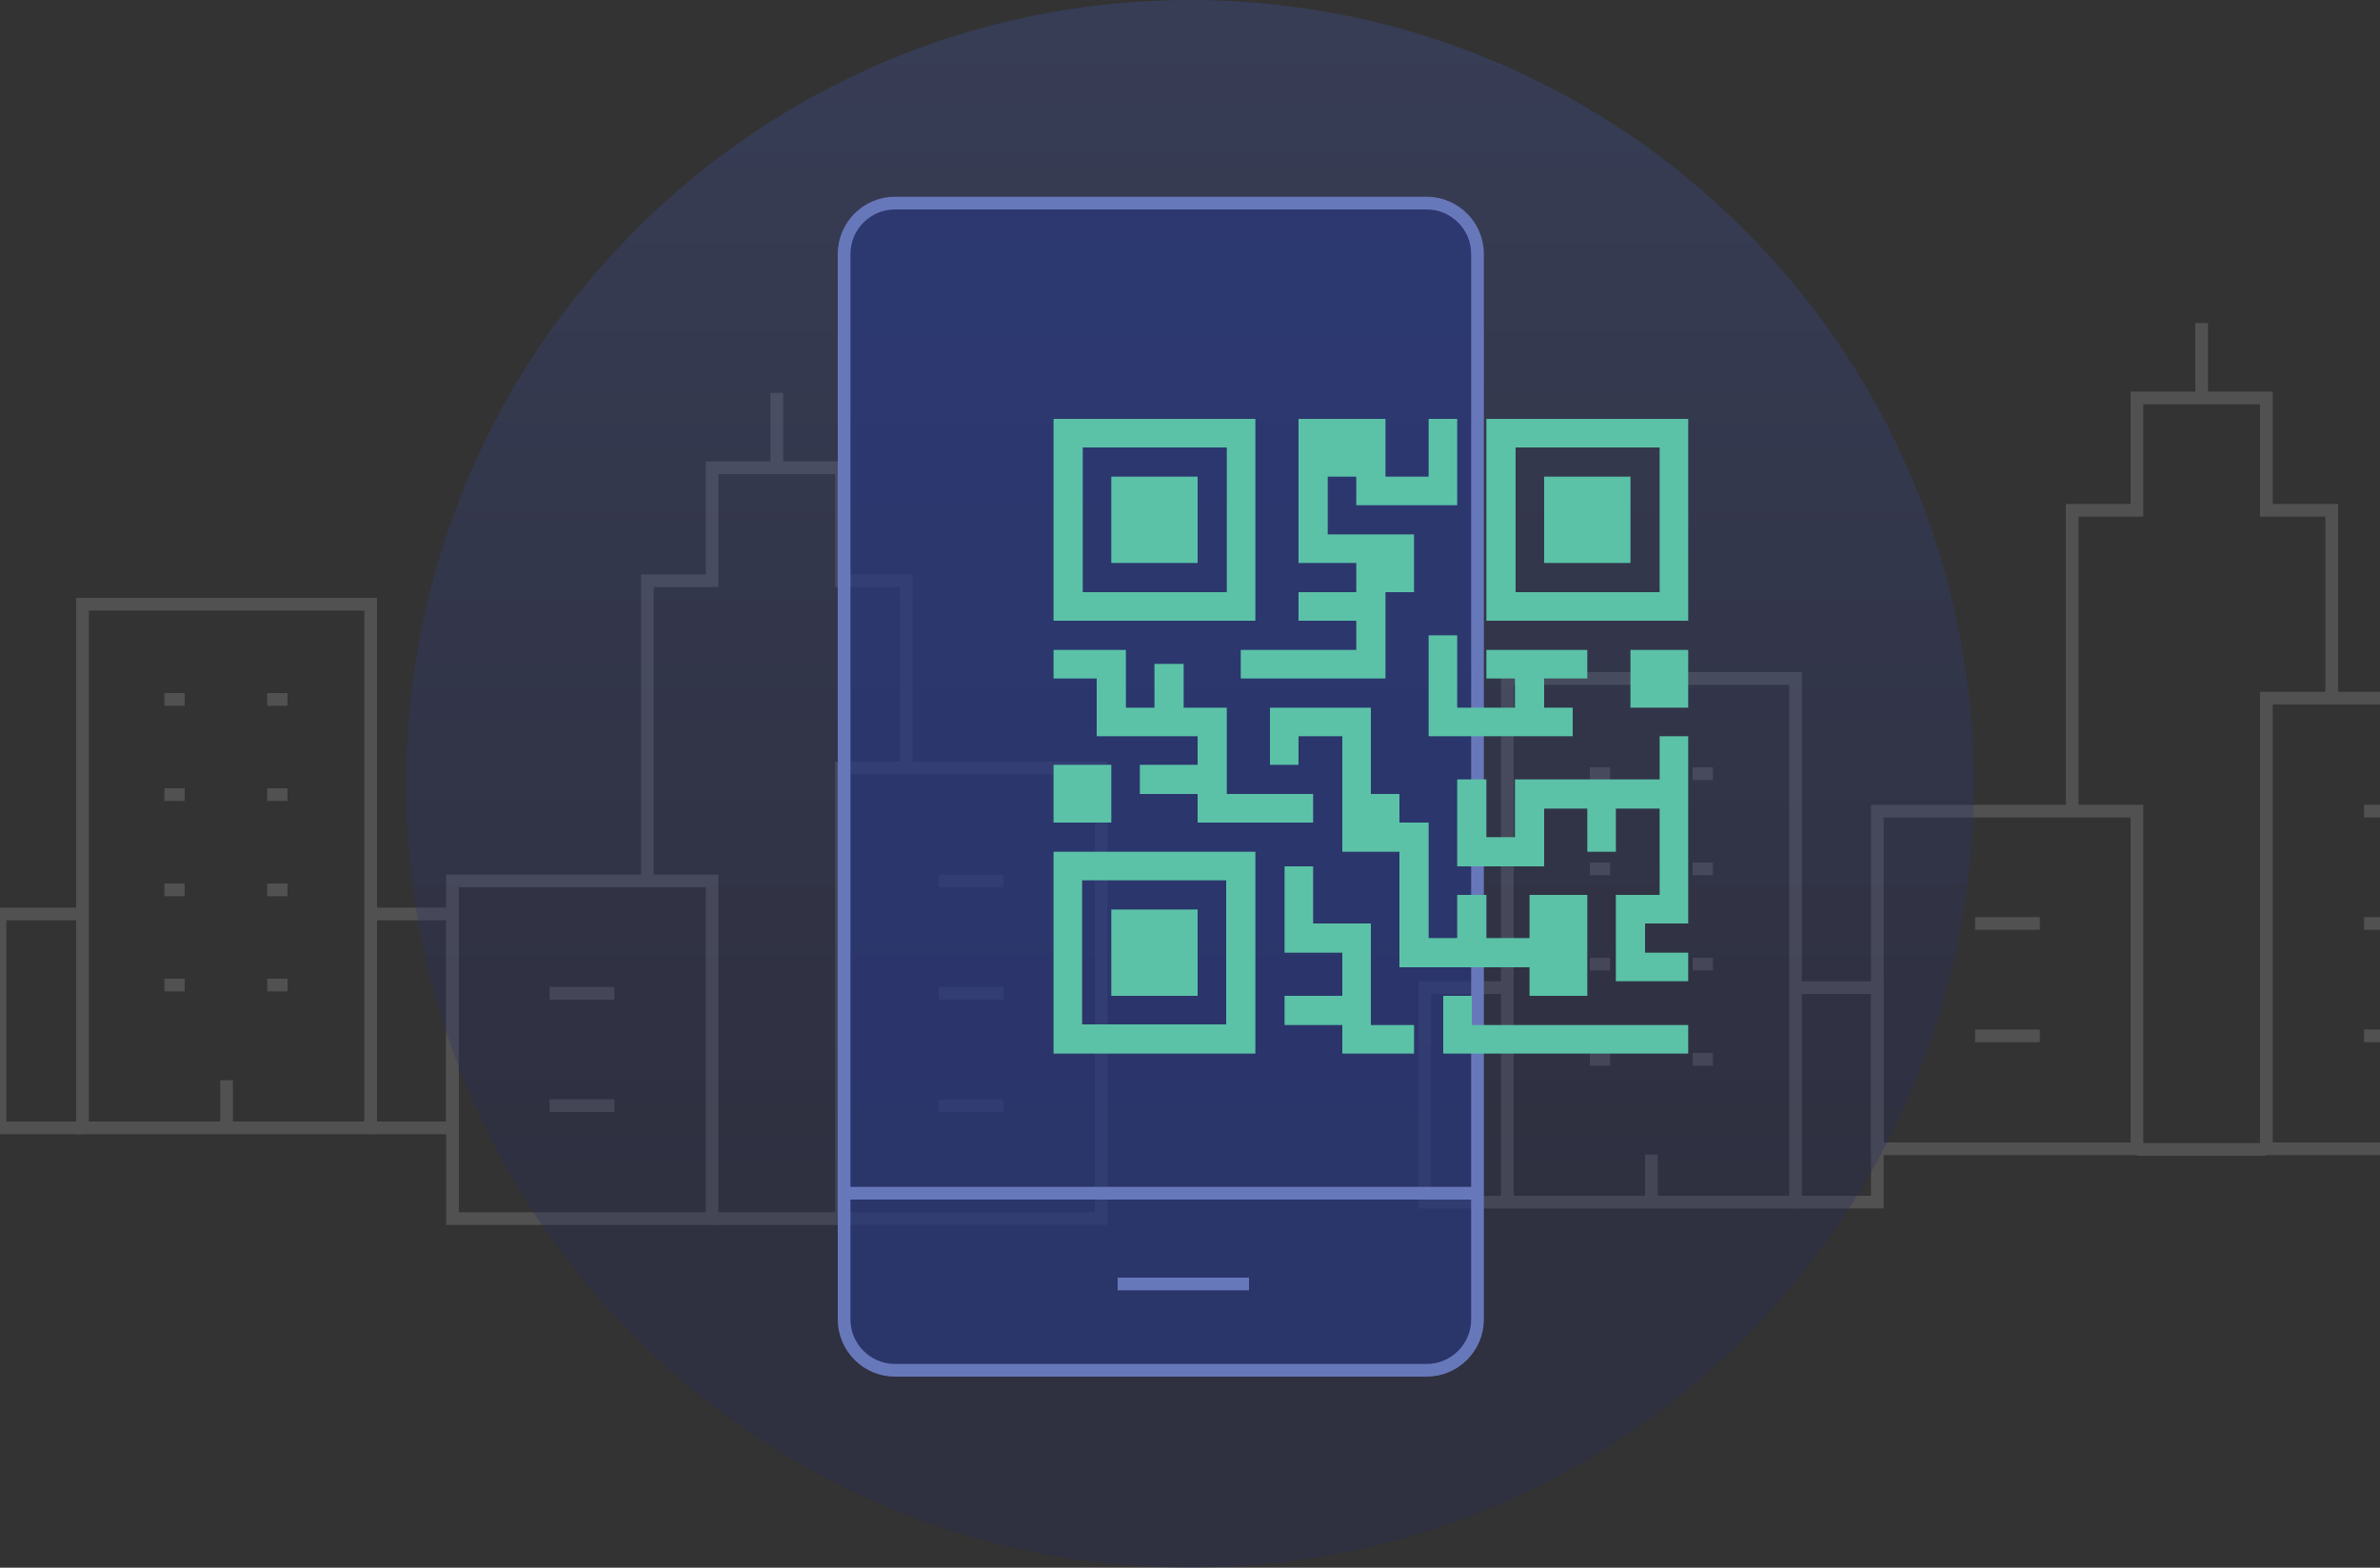 <svg xmlns="http://www.w3.org/2000/svg" xmlns:xlink="http://www.w3.org/1999/xlink" id="Layer_1" x="0" y="0" version="1.1" viewBox="0 0 375 247" xml:space="preserve" style="enable-background:new 0 0 375 247"><rect x="0" y="0" width="375" height="247" fill="#333333" stroke="none"/><style type="text/css">.st0{opacity:.15}.st1{fill:none;stroke:#fff;stroke-width:2}.st2{opacity:.3;fill:url(#SVGID_1_);enable-background:new}.st3,.st4{stroke:#6778ba;stroke-width:2}.st3{fill:#293881;fill-opacity:.655}.st4{fill:none;stroke-linecap:square}.st5{fill:#5bc2a7}</style><g class="st0"><g transform="translate(0, 54)"><polyline id="Shape" points="13 123.7 0 123.7 0 90 13 90" class="st1"/><polyline id="Shape_1_" points="58.3 123.7 71.3 123.7 71.3 90 58.3 90" class="st1"/><rect id="Rectangle-path" width="45.4" height="82.5" x="13" y="41.2" class="st1"/><path id="Shape_2_" d="M25.9,56.2h3.2" class="st1"/><path id="Shape_3_" d="M42.1,56.2h3.2" class="st1"/><path id="Shape_4_" d="M25.9,71.2h3.2" class="st1"/><path id="Shape_5_" d="M42.1,71.2h3.2" class="st1"/><path id="Shape_6_" d="M25.9,86.2h3.2" class="st1"/><path id="Shape_7_" d="M42.1,86.2h3.2" class="st1"/><path id="Shape_8_" d="M25.9,101.2h3.2" class="st1"/><path id="Shape_9_" d="M42.1,101.2h3.2" class="st1"/><path id="Shape_10_" d="M35.7,123.7v-7.5" class="st1"/></g><g transform="translate(0, 54)"><polyline id="Shape_11_" points="142.8 67 142.8 37.5 132.6 37.5 132.6 19.7 112.2 19.7 112.2 37.5 102 37.5 102 84.8" class="st1"/><path id="Shape_12_" d="M112.2,138h20.4" class="st1"/><path id="Shape_13_" d="M122.4,7.9v11.8" class="st1"/><rect id="Rectangle-path_1_" width="40.9" height="53.2" x="71.3" y="84.8" class="st1"/><rect id="Rectangle-path_2_" width="40.9" height="71" x="132.6" y="67" class="st1"/><path id="Shape_14_" d="M147.9,84.8h10.2" class="st1"/><path id="Shape_15_" d="M147.9,102.5h10.2" class="st1"/><path id="Shape_16_" d="M147.9,120.2h10.2" class="st1"/><path id="Shape_17_" d="M86.6,102.5h10.2" class="st1"/><path id="Shape_18_" d="M86.6,120.2h10.2" class="st1"/></g><g transform="translate(0, 54)"><polyline id="Shape_19_" points="237.5 135.4 224.5 135.4 224.5 101.6 237.5 101.6" class="st1"/><polyline id="Shape_20_" points="282.9 135.4 295.8 135.4 295.8 101.6 282.9 101.6" class="st1"/><rect id="Rectangle-path_3_" width="45.4" height="82.5" x="237.5" y="52.9" class="st1"/><path id="Shape_21_" d="M250.5,67.9h3.2" class="st1"/><path id="Shape_22_" d="M266.7,67.9h3.2" class="st1"/><path id="Shape_23_" d="M250.5,82.9h3.2" class="st1"/><path id="Shape_24_" d="M266.7,82.9h3.2" class="st1"/><path id="Shape_25_" d="M250.5,97.9h3.2" class="st1"/><path id="Shape_26_" d="M266.7,97.9h3.2" class="st1"/><path id="Shape_27_" d="M250.5,112.9h3.2" class="st1"/><path id="Shape_28_" d="M266.7,112.9h3.2" class="st1"/><path id="Shape_29_" d="M260.2,135.4v-7.5" class="st1"/></g><g transform="translate(0, 54)"><polyline id="Shape_30_" points="367.4 56 367.4 26.4 357.1 26.4 357.1 8.7 336.7 8.7 336.7 26.4 326.5 26.4 326.5 73.8" class="st1"/><path id="Shape_31_" d="M336.7,127.1h20.4" class="st1"/><path id="Shape_32_" d="M346.9-3.1V8.7" class="st1"/><rect id="Rectangle-path_4_" width="40.9" height="53.2" x="295.8" y="73.8" class="st1"/><rect id="Rectangle-path_5_" width="40.9" height="71" x="357.1" y="56" class="st1"/><path id="Shape_33_" d="M372.5,73.8h10.2" class="st1"/><path id="Shape_34_" d="M372.5,91.5h10.2" class="st1"/><path id="Shape_35_" d="M372.5,109.2h10.2" class="st1"/><path id="Shape_36_" d="M311.2,91.5h10.2" class="st1"/><path id="Shape_37_" d="M311.2,109.2h10.2" class="st1"/></g></g><linearGradient id="SVGID_1_" x1="-234.544" x2="-234.544" y1="2.202" y2="2.955" gradientTransform="matrix(247 0 0 247 58120 -544)" gradientUnits="userSpaceOnUse"><stop offset="0" style="stop-color:#4054a5"/><stop offset="1" style="stop-color:#24285e"/></linearGradient><path d="M187.5,247c68.2,0,123.5-55.3,123.5-123.5S255.7,0,187.5,0S64,55.3,64,123.5S119.3,247,187.5,247z" class="st2"/><g><path d="M141,32h83.8c4.4,0,8,3.6,8,8v167.9c0,4.4-3.6,8-8,8H141c-4.4,0-8-3.6-8-8V40C133,35.6,136.6,32,141,32z" class="st3"/><path d="M133.5,188h98.8" class="st4"/><path d="M177.1,202.3h18.7" class="st4"/></g><g><path d="M197.8,66H166v31.8h31.8V66L197.8,66z M193.3,93.3h-22.7V70.5h22.7V93.3L193.3,93.3z" class="st5"/><polygon points="231.9 156.9 227.4 156.9 227.4 166 266 166 266 161.5 231.9 161.5" class="st5"/><rect width="13.6" height="13.6" x="175.1" y="75.1" class="st5"/><path d="M166,166h31.8v-31.8H166V166L166,166z M170.5,138.7h22.7v22.7h-22.7V138.7L170.5,138.7z" class="st5"/><rect width="13.6" height="13.6" x="175.1" y="143.3" class="st5"/><path d="M234.2,66v31.8H266V66H234.2L234.2,66z M261.5,93.3h-22.7V70.5h22.7V93.3L261.5,93.3z" class="st5"/><rect width="13.6" height="13.6" x="243.3" y="75.1" class="st5"/><rect width="9.1" height="9.1" x="256.9" y="102.4" class="st5"/><rect width="9.1" height="9.1" x="166" y="120.5" class="st5"/><polygon points="213.7 102.4 195.5 102.4 195.5 106.9 218.3 106.9 218.3 97.8 218.3 93.3 222.8 93.3 222.8 84.2 218.3 84.2 213.7 84.2 209.2 84.2 209.2 75.1 213.7 75.1 213.7 79.6 229.6 79.6 229.6 66 225.1 66 225.1 75.1 218.3 75.1 218.3 66 216 66 206.9 66 204.6 66 204.6 88.7 213.7 88.7 213.7 93.3 204.6 93.3 204.6 97.8 213.7 97.8" class="st5"/><polygon points="172.8 116 181.9 116 186.5 116 188.7 116 188.7 120.5 179.6 120.5 179.6 125.1 188.7 125.1 188.7 129.6 206.9 129.6 206.9 125.1 193.3 125.1 193.3 120.5 193.3 111.5 186.5 111.5 186.5 104.6 181.9 104.6 181.9 111.5 177.4 111.5 177.4 102.4 166 102.4 166 106.9 172.8 106.9" class="st5"/><polygon points="216 156.9 216 145.5 206.9 145.5 206.9 136.5 202.4 136.5 202.4 150.1 211.5 150.1 211.5 156.9 202.4 156.9 202.4 161.5 211.5 161.5 211.5 166 222.8 166 222.8 161.5 216 161.5" class="st5"/><polygon points="238.7 111.5 229.6 111.5 229.6 100.1 225.1 100.1 225.1 116 247.8 116 247.8 111.5 243.3 111.5 243.3 106.9 250.1 106.9 250.1 102.4 243.3 102.4 238.7 102.4 234.2 102.4 234.2 106.9 238.7 106.9" class="st5"/><polygon points="234.2 152.4 241 152.4 241 156.9 250.1 156.9 250.1 152.4 250.1 147.8 250.1 141 241 141 241 147.8 234.2 147.8 234.2 141 229.6 141 229.6 147.8 225.1 147.8 225.1 129.6 220.5 129.6 220.5 125.1 216 125.1 216 111.5 200.1 111.5 200.1 120.5 204.6 120.5 204.6 116 211.5 116 211.5 125.1 211.5 134.2 220.5 134.2 220.5 147.8 220.5 152.4 225.1 152.4 229.6 152.4" class="st5"/><polygon points="261.5 122.8 254.6 122.8 250.1 122.8 238.7 122.8 238.7 131.9 234.2 131.9 234.2 122.8 229.6 122.8 229.6 136.5 243.3 136.5 243.3 127.4 250.1 127.4 250.1 134.2 254.6 134.2 254.6 127.4 261.5 127.4 261.5 141 254.6 141 254.6 154.6 266 154.6 266 150.1 259.2 150.1 259.2 145.5 266 145.5 266 127.4 266 122.8 266 116 261.5 116" class="st5"/></g></svg>